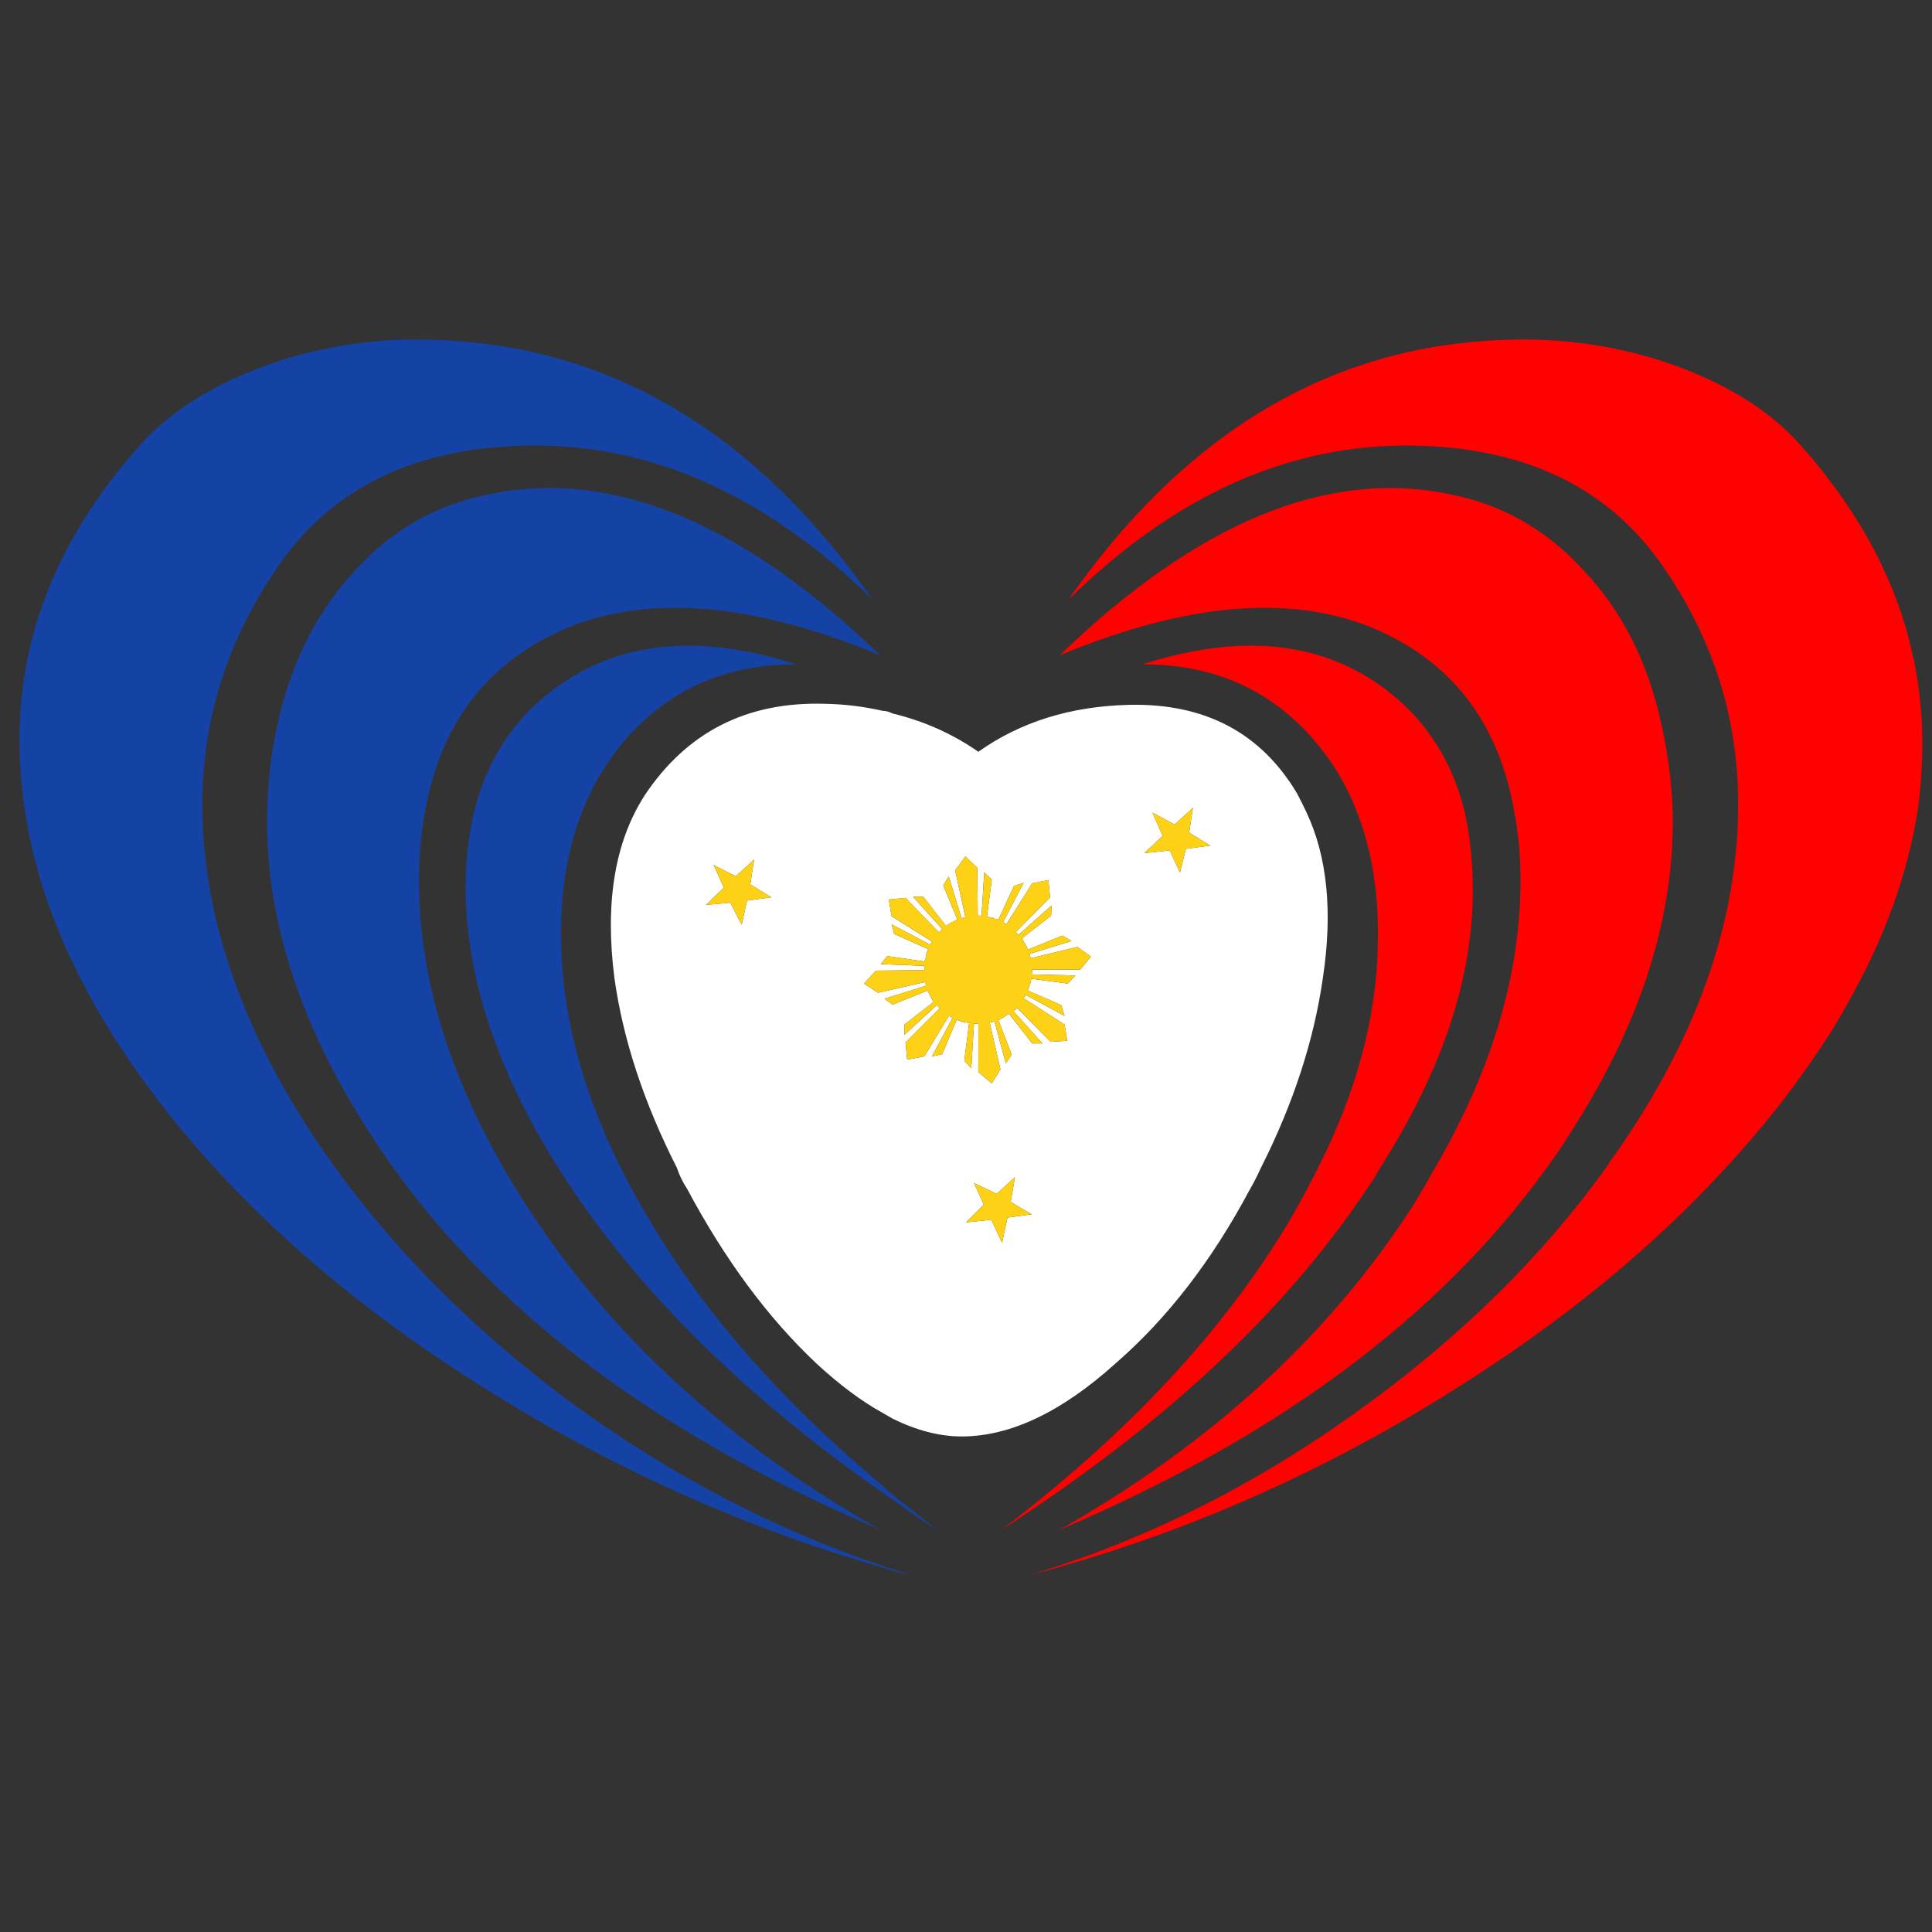<?xml version="1.0" encoding="utf-8"?>
<!-- Generator: Adobe Illustrator 16.0.0, SVG Export Plug-In . SVG Version: 6.00 Build 0)  -->
<!DOCTYPE svg PUBLIC "-//W3C//DTD SVG 1.1//EN" "http://www.w3.org/Graphics/SVG/1.1/DTD/svg11.dtd">
<svg version="1.1" id="Layer_1" xmlns="http://www.w3.org/2000/svg" xmlns:xlink="http://www.w3.org/1999/xlink" x="0px" y="0px"
	 width="300px" height="300px" viewBox="0 0 300 300" enable-background="new 0 0 300 300" xml:space="preserve">
<rect x="0" y="0" width="300" height="300" fill="#333333" stroke="none"/>
<g>
	<path fill-rule="evenodd" clip-rule="evenodd" fill="#FE0101" d="M230.525,52.942c10.268-0.782,20.006,0.446,29.215,3.684
		c8.427,3.014,14.958,7.087,19.59,12.222c1.843,2.009,3.517,4.046,5.022,6.111c1.117,1.451,2.177,2.958,3.183,4.521
		c8.203,12.613,11.803,26.203,10.799,40.77c-0.112,1.897-0.307,3.823-0.587,5.776c-1.506,9.488-4.91,19.031-10.212,28.631
		c-1.006,1.841-2.065,3.684-3.183,5.524c-2.455,3.851-5.245,7.786-8.371,11.804c-2.567,3.237-5.245,6.363-8.036,9.377
		c-11.609,12.669-25.785,24.22-42.528,34.658c-20.76,13.06-42.694,22.604-65.8,28.63c18.251-5.469,35.552-14.148,51.903-26.035
		c15.293-11.051,27.906-23.468,37.841-37.253c0.558-0.895,1.17-1.787,1.841-2.68c10.771-15.57,16.882-31.029,18.334-46.378
		c0.223-2.065,0.335-4.158,0.335-6.278c0.278-14.064-3.768-26.984-12.139-38.76c-8.427-11.776-21.208-17.804-38.342-18.083
		c-19.144-0.279-36.974,7.701-53.494,23.942C183.365,68.123,204.907,54.729,230.525,52.942z M257.815,111.71
		c1.117,4.8,1.758,9.571,1.925,14.315c0.335,16.241-4.91,32.788-15.737,49.643c-1.228,2.01-2.512,3.906-3.851,5.693
		c-16.632,23.105-41.83,41.83-75.596,56.173c23.72-13.506,42.054-30.36,55.001-50.564c1.116-1.841,2.205-3.71,3.265-5.608
		c9.377-16.13,13.785-31.84,13.228-47.132c-0.112-2.901-0.418-5.637-0.92-8.204c-2.179-12.502-8.344-21.458-18.503-26.872
		c-13.339-7.144-30.694-6.279-52.07,2.595c21.32-20.594,41.467-28.938,60.442-25.03c8.204,1.562,15.209,5.553,21.014,11.971
		C251.76,94.772,255.695,102.446,257.815,111.71z M204.155,115.059c-6.811-7.981-15.739-11.943-26.789-11.888
		c14.789-4.744,27.066-3.684,36.835,3.181c6.752,4.744,11.16,11.302,13.226,19.673c0.781,3.46,1.2,7.255,1.256,11.386
		c0.224,13.952-4.577,28.602-14.398,43.95c-0.671,1.228-1.424,2.428-2.262,3.599c-12.724,18.977-31.56,36.501-56.507,52.574
		c19.533-14.847,34.408-30.778,44.62-47.802c1.619-2.791,3.126-5.58,4.521-8.371c6.026-11.889,9.125-23.523,9.292-34.909
		c0.166-7.702-0.921-14.511-3.266-20.427C209.122,121.952,206.944,118.295,204.155,115.059z"/>
	<path fill-rule="evenodd" clip-rule="evenodd" fill="#FFFFFF" d="M137.015,110.371c0.502,0,1.033,0.14,1.591,0.418
		c4.856,1.172,9.292,3.153,13.311,5.944c6.529-4.632,14.315-7.061,23.357-7.284c11.775-0.279,20.48,4.298,26.118,13.73
		c0.502,0.948,0.977,1.897,1.423,2.846c3.293,6.92,4.157,15.543,2.596,25.867c-1.396,9.712-4.604,19.534-9.627,29.469
		c-0.559,1.228-1.145,2.372-1.759,3.432c-5.86,10.994-12.808,19.98-20.844,26.956c-8.372,7.534-16.325,11.302-23.859,11.302
		c-3.404,0-6.977-0.921-10.716-2.762c-0.558-0.335-1.089-0.643-1.591-0.921c-3.236-1.785-6.642-4.326-10.213-7.619
		c-7.534-7.087-14.231-16.128-20.091-27.122c-0.67-1.006-1.2-2.093-1.591-3.266c-5.134-10.103-8.371-19.925-9.71-29.469
		c-1.507-11.719,0.056-21.179,4.688-28.379c6.53-9.822,15.822-14.566,27.877-14.231
		C131.099,109.338,134.112,109.701,137.015,110.371z M148.316,135.15l1.591,7.284c-0.167,0-0.363,0.055-0.585,0.167l-2.01-6.529
		l-0.837,1.423l2.176,5.274c-0.335,0.223-0.67,0.391-1.004,0.503c-0.224,0.167-0.475,0.334-0.754,0.502l-3.517-4.521h-1.589
		l4.52,5.023c-0.111,0.112-0.278,0.28-0.502,0.503l-5.19-5.358l-2.595,0.251l0.418,2.595l6.279,3.935
		c-0.113,0.167-0.196,0.334-0.252,0.502l-6.027-3.181l0.419,1.507l5.273,2.344c-0.056,0.056-0.083,0.14-0.083,0.251
		c-0.111,0.167-0.196,0.391-0.252,0.67l0.085,0.083c-0.113,0.279-0.224,0.586-0.335,0.92l-5.777-0.837l-1.004,1.255l6.697,0.252
		c0.056,0.167,0.083,0.39,0.083,0.669l-7.534,0.083l-1.843,2.009l2.178,1.425l7.366-1.675c0,0.225,0.027,0.419,0.083,0.586
		l-6.445,2.009l1.256,0.921l5.441-2.177c0.167,0.336,0.335,0.671,0.502,1.004c0.113,0.225,0.252,0.475,0.418,0.754l-4.521,3.518
		v1.589l5.023-4.604c0.224,0.169,0.363,0.336,0.418,0.504l-5.273,5.273l0.25,2.68l2.68-0.504l3.851-6.362
		c0.167,0.225,0.335,0.363,0.502,0.419l-3.18,5.943l1.589-0.333l2.261-5.358c0.279,0.111,0.558,0.224,0.837,0.335h0.167
		c0.28,0.056,0.587,0.111,0.92,0.167l-0.752,5.86l1.087,1.172l0.419-6.949c0.224,0.058,0.446,0.058,0.67,0v7.534l2.094,1.758
		l1.339-2.176l-1.675-7.282c0.223,0,0.475-0.058,0.754-0.169l1.758,6.53l0.921-1.339l-2.093-5.441h0.168l0.585-0.335
		c0.111-0.056,0.196-0.111,0.252-0.167c0.223-0.169,0.446-0.308,0.669-0.419l3.601,4.604h1.591l-4.521-5.022
		c0.167-0.111,0.363-0.28,0.586-0.504l5.191,5.274l2.595-0.167l-0.419-2.511l-6.361-4.103c0.11-0.113,0.222-0.279,0.333-0.502
		l6.028,3.264l-0.502-1.675l-5.191-2.26c0.113-0.335,0.196-0.614,0.252-0.837c0.167-0.335,0.25-0.67,0.25-1.004l5.693,0.752
		l1.173-1.255l-6.781-0.167c0.056-0.279,0.084-0.531,0.084-0.754h7.451l1.674-2.009l-2.093-1.507l-7.284,1.758
		c-0.056-0.279-0.111-0.502-0.167-0.669l6.529-2.01l-1.423-0.837l-5.358,2.177c-0.111-0.335-0.25-0.614-0.418-0.837
		c0-0.056-0.028-0.084-0.084-0.084c-0.111-0.223-0.222-0.474-0.335-0.753l-0.083-0.084l4.521-3.516l0.084-1.59l-5.19,4.604
		c-0.056-0.223-0.196-0.363-0.418-0.418l5.356-5.441l-0.25-2.679l-2.512,0.502l-4.02,6.363c-0.11-0.112-0.25-0.195-0.418-0.251
		l-0.084-0.084l3.183-6.111l-1.508,0.502l-2.428,5.275l-0.084-0.084c-0.167-0.055-0.308-0.083-0.418-0.083
		c-0.056-0.056-0.14-0.084-0.252-0.084c-0.056,0-0.056-0.028,0-0.083c-0.39-0.055-0.725-0.112-1.004-0.167l0.754-5.776l-1.173-1.089
		l-0.419,6.697c-0.166,0-0.362,0-0.585,0l-0.085-7.45l-1.841-1.758L148.316,135.15z M181.635,132.053l1.592,3.432l0.92-3.683
		l3.768-0.502l-3.266-2.009l0.586-3.852l-2.846,2.596l-3.434-1.842l1.591,3.6l-2.847,2.679L181.635,132.053z M110.813,134.313
		l1.589,3.516l-2.762,2.678l3.768-0.334l1.757,3.432l0.837-3.767l3.767-0.502l-3.265-2.01l0.587-3.851l-2.847,2.595L110.813,134.313
		z M152.754,187.053l-2.764,2.764l3.936-0.419l1.675,3.601l0.837-3.936l3.767-0.502l-3.265-1.926l0.669-3.851l-2.846,2.595
		l-3.517-1.675L152.754,187.053z"/>
	<path fill-rule="evenodd" clip-rule="evenodd" fill="#FCD116" d="M181.635,132.053l-3.936,0.419l2.847-2.679l-1.591-3.6
		l3.434,1.842l2.846-2.596l-0.586,3.852l3.266,2.009l-3.768,0.502l-0.92,3.683L181.635,132.053z M148.316,135.15l1.591-2.177
		l1.841,1.758l0.085,7.45c0.223,0,0.419,0,0.585,0l0.419-6.697l1.173,1.089l-0.754,5.776c0.279,0.056,0.614,0.112,1.004,0.167
		c-0.056,0.056-0.056,0.083,0,0.083c0.112,0,0.196,0.029,0.252,0.084c0.11,0,0.251,0.028,0.418,0.083l0.084,0.084l2.428-5.275
		l1.508-0.502l-3.183,6.111l0.084,0.084c0.168,0.056,0.308,0.139,0.418,0.251l4.02-6.363l2.512-0.502l0.25,2.679l-5.356,5.441
		c0.222,0.056,0.362,0.195,0.418,0.418l5.19-4.604l-0.084,1.59l-4.521,3.516l0.083,0.084c0.113,0.279,0.224,0.53,0.335,0.753
		c0.056,0,0.084,0.028,0.084,0.084c0.168,0.223,0.307,0.502,0.418,0.837l5.358-2.177l1.423,0.837l-6.529,2.01
		c0.056,0.167,0.111,0.391,0.167,0.669l7.284-1.758l2.093,1.507l-1.674,2.009h-7.451c0,0.223-0.028,0.475-0.084,0.754l6.781,0.167
		l-1.173,1.255l-5.693-0.752c0,0.334-0.083,0.669-0.25,1.004c-0.056,0.223-0.139,0.502-0.252,0.837l5.191,2.26l0.502,1.675
		l-6.028-3.264c-0.111,0.223-0.223,0.389-0.333,0.502l6.361,4.103l0.419,2.511l-2.595,0.167l-5.191-5.274
		c-0.223,0.224-0.419,0.393-0.586,0.504l4.521,5.022h-1.591l-3.601-4.604c-0.223,0.111-0.446,0.25-0.669,0.419
		c-0.056,0.056-0.141,0.111-0.252,0.167l-0.585,0.335h-0.168l2.093,5.441l-0.921,1.339l-1.758-6.53
		c-0.279,0.111-0.531,0.169-0.754,0.169l1.675,7.282l-1.339,2.176l-2.094-1.758v-7.534c-0.224,0.058-0.446,0.058-0.67,0
		l-0.419,6.949l-1.087-1.172l0.752-5.86c-0.333-0.056-0.641-0.111-0.92-0.167h-0.167c-0.279-0.111-0.558-0.224-0.837-0.335
		l-2.261,5.358l-1.589,0.333l3.18-5.943c-0.167-0.056-0.335-0.194-0.502-0.419l-3.851,6.362l-2.68,0.504l-0.25-2.68l5.273-5.273
		c-0.055-0.168-0.194-0.335-0.418-0.504l-5.023,4.604v-1.589l4.521-3.518c-0.167-0.279-0.306-0.529-0.418-0.754
		c-0.167-0.333-0.335-0.668-0.502-1.004l-5.441,2.177l-1.256-0.921l6.445-2.009c-0.056-0.167-0.083-0.361-0.083-0.586l-7.366,1.675
		l-2.178-1.425l1.843-2.009l7.534-0.083c0-0.279-0.028-0.502-0.083-0.669l-6.697-0.252l1.004-1.255l5.777,0.837
		c0.111-0.334,0.222-0.642,0.335-0.92l-0.085-0.083c0.056-0.28,0.141-0.503,0.252-0.67c0-0.111,0.028-0.195,0.083-0.251
		l-5.273-2.344l-0.419-1.507l6.027,3.181c0.056-0.167,0.139-0.335,0.252-0.502l-6.279-3.935l-0.418-2.595l2.595-0.251l5.19,5.358
		c0.224-0.223,0.391-0.391,0.502-0.503l-4.52-5.023h1.589l3.517,4.521c0.279-0.167,0.53-0.335,0.754-0.502
		c0.333-0.112,0.668-0.28,1.004-0.503l-2.176-5.274l0.837-1.423l2.01,6.529c0.222-0.111,0.418-0.167,0.585-0.167L148.316,135.15z
		 M152.754,187.053l-1.508-3.349l3.517,1.675l2.846-2.595l-0.669,3.851l3.265,1.926l-3.767,0.502l-0.837,3.936l-1.675-3.601
		l-3.936,0.419L152.754,187.053z M110.813,134.313l3.432,1.758l2.847-2.595l-0.587,3.851l3.265,2.01l-3.767,0.502l-0.837,3.767
		l-1.757-3.432l-3.768,0.334l2.762-2.678L110.813,134.313z"/>
	<path fill-rule="evenodd" clip-rule="evenodd" fill="#1543A5" d="M123.704,103.171c-10.994-0.056-19.923,3.907-26.789,11.888
		c-6.808,8.092-10.074,18.556-9.794,31.393c0.28,13.953,4.912,28.379,13.896,43.28c8.595,14.456,20.593,28.101,35.998,40.938
		c0.502,0.502,1.033,0.976,1.591,1.423c2.232,1.785,4.521,3.6,6.864,5.441c-2.343-1.508-4.632-3.071-6.864-4.688
		c-0.558-0.391-1.089-0.753-1.591-1.089c-20.705-14.511-36.696-30.109-47.968-46.797c-11.218-16.632-16.799-32.48-16.743-47.549
		c0.111-14.008,4.994-24.362,14.65-31.059C96.72,99.487,108.97,98.427,123.704,103.171z M43.254,111.71
		c2.176-9.264,6.112-16.938,11.803-23.022c5.749-6.418,12.781-10.409,21.097-11.971c18.975-3.907,39.15,4.437,60.525,25.03
		c-21.431-8.874-38.787-9.739-52.07-2.595c-12.278,6.529-18.78,18.222-19.506,35.076c-0.613,17.023,4.884,34.603,16.493,52.741
		c12.948,20.204,31.31,37.059,55.083,50.564c-36.61-15.571-63.092-36.194-79.444-61.866C43.17,153.735,38.51,132.416,43.254,111.71z
		 M21.99,68.848c4.689-5.135,11.246-9.208,19.673-12.222c9.153-3.237,18.866-4.465,29.134-3.684
		c25.672,1.786,47.243,15.181,64.712,40.183c-16.521-16.241-34.353-24.222-53.495-23.942c-17.189,0.279-29.97,6.307-38.342,18.083
		c-9.6,13.506-13.562,28.519-11.887,45.038c1.562,15.349,7.701,30.808,18.417,46.378c10.268,14.847,23.468,28.155,39.596,39.933
		c15.013,10.771,30.752,18.947,47.216,24.527c0.502,0.169,1.033,0.336,1.591,0.504c1.004,0.39,2.037,0.727,3.097,1.004
		c-1.06-0.223-2.093-0.474-3.097-0.754c-0.558-0.224-1.089-0.391-1.591-0.502c-21.32-6.138-41.662-15.265-61.029-27.374
		c-20.929-13.005-37.783-27.682-50.563-44.035C11.86,154.572,4.465,137.327,3.239,120.25C1.731,101.553,7.982,84.419,21.99,68.848z"
		/>
</g>
</svg>
